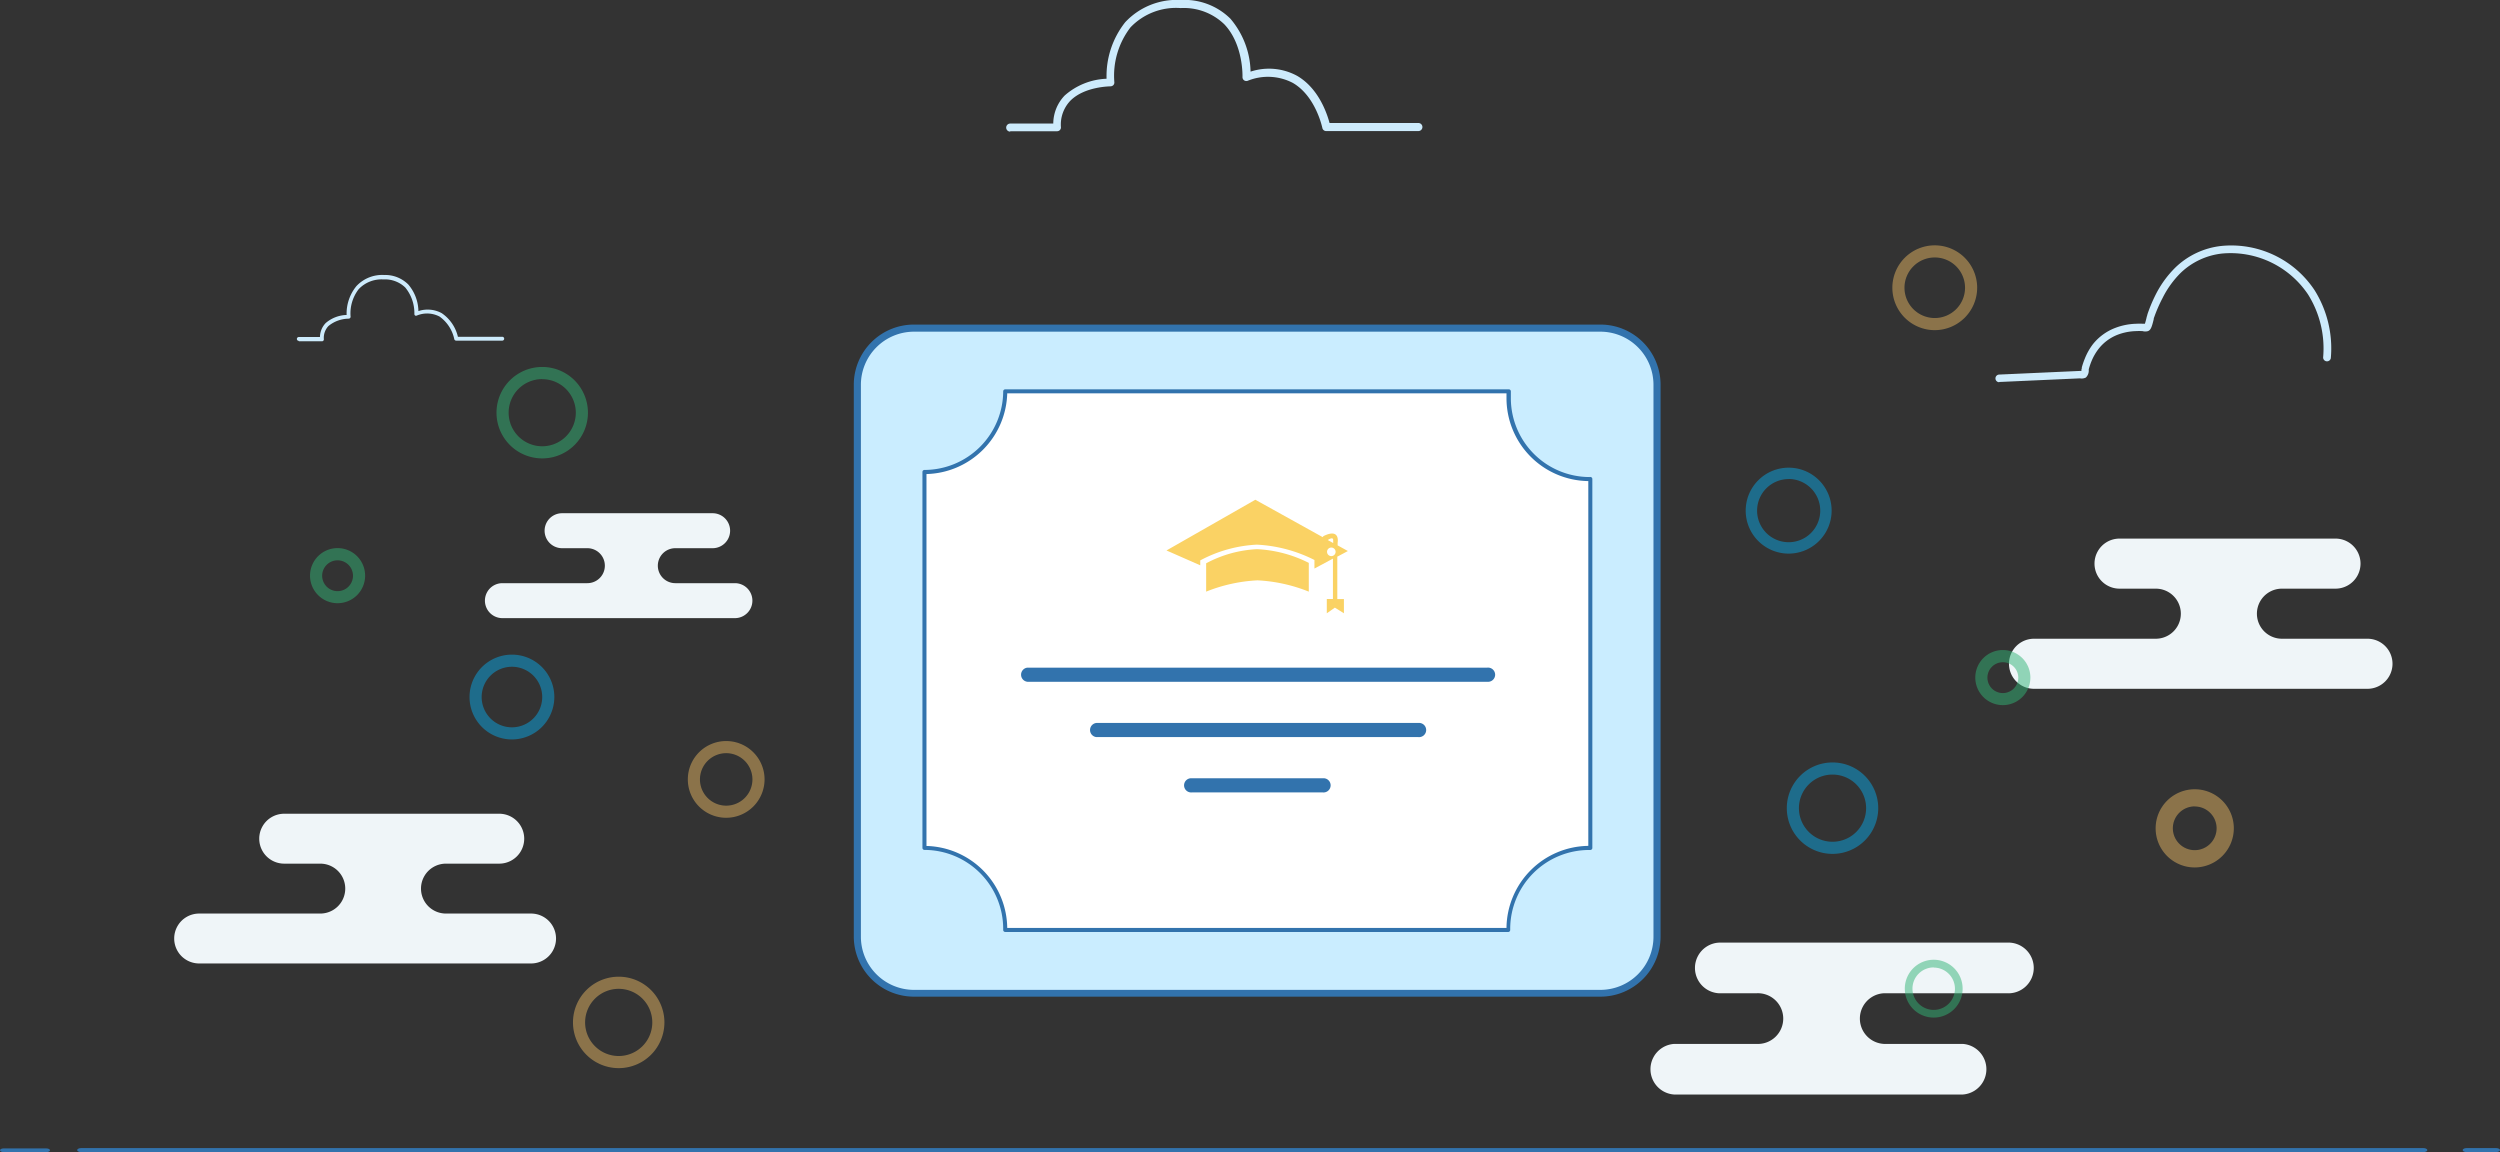 <svg xmlns="http://www.w3.org/2000/svg" viewBox="0 0 309.56 142.66"><rect x="0" y="0" width="309.56" height="142.66" fill="#333333" stroke="none"/><defs><style>.cls-1{fill:#eff5f8;}.cls-2{fill:#cdebfc;}.cls-3{fill:#3273ad;}.cls-4{opacity:0.5;}.cls-5{fill:#0aa5e3;}.cls-6{fill:#32b475;}.cls-7{fill:#e3b462;}.cls-8{fill:#caedff;}.cls-9{fill:#fff;}.cls-10{fill:#fad264;}</style></defs><title>university-certificate</title><g id="Layer_2" data-name="Layer 2"><g id="Layer_1-2" data-name="Layer 1"><path class="cls-1" d="M248.54,116.72h-35.7a3.14,3.14,0,0,0,0,6.27h4.65a3.14,3.14,0,1,1,0,6.27H207.33a3.14,3.14,0,0,0,0,6.27H243a3.14,3.14,0,0,0,0-6.27h-9.74a3.14,3.14,0,0,1,0-6.27h15.25a3.14,3.14,0,1,0,0-6.27Z"/><path class="cls-1" d="M24.64,119.3H65.76a3.09,3.09,0,0,0,0-6.18H55.22a3.09,3.09,0,1,1,0-6.18h6.6a3.09,3.09,0,0,0,0-6.18H35.19a3.09,3.09,0,0,0,0,6.18h4.47a3.09,3.09,0,1,1,0,6.18h-15a3.09,3.09,0,0,0,0,6.18Z"/><path class="cls-1" d="M251.86,85.29h41.29a3.1,3.1,0,1,0,0-6.2H282.56a3.1,3.1,0,1,1,0-6.2h6.63a3.1,3.1,0,1,0,0-6.2H262.45a3.1,3.1,0,1,0,0,6.2h4.49a3.1,3.1,0,1,1,0,6.2H251.86a3.1,3.1,0,1,0,0,6.2Z"/><path class="cls-1" d="M62.21,76.54H91a2.16,2.16,0,0,0,0-4.33H83.62a2.16,2.16,0,1,1,0-4.33h4.62a2.16,2.16,0,1,0,0-4.33H69.6a2.16,2.16,0,0,0,0,4.33h3.13a2.16,2.16,0,0,1,0,4.33H62.21a2.16,2.16,0,1,0,0,4.33Z"/><path class="cls-2" d="M247.55,47.3h0l10-.45a1.16,1.16,0,0,0,.73-.1,1.2,1.2,0,0,0,.36-.87c0-.07,0-.13,0-.16a8.69,8.69,0,0,1,.34-1,6.56,6.56,0,0,1,.89-1.54,5.56,5.56,0,0,1,2.34-1.73,6.88,6.88,0,0,1,2.26-.45,7.46,7.46,0,0,1,.83,0,1.25,1.25,0,0,0,.67,0c.35-.13.48-.52.71-1.46,0-.15.07-.27.09-.34a17.94,17.94,0,0,1,1-2.28A11.87,11.87,0,0,1,270,33.81a8.76,8.76,0,0,1,5.19-2.42,11.55,11.55,0,0,1,10.6,5.07,12.59,12.59,0,0,1,1.87,7.8.48.48,0,0,0,.95.1,13.57,13.57,0,0,0-2-8.41,12.37,12.37,0,0,0-11.5-5.5,9.7,9.7,0,0,0-5.75,2.68,12.8,12.8,0,0,0-2.46,3.4,18.81,18.81,0,0,0-1,2.4c0,.08-.07.23-.11.42s-.13.52-.2.74l-.19,0a9,9,0,0,0-.93,0,7.85,7.85,0,0,0-2.57.52,6.52,6.52,0,0,0-2.74,2,7.48,7.48,0,0,0-1,1.77,9.69,9.69,0,0,0-.38,1.11c0,.06,0,.16-.05.27l0,.17h-.17l-10,.45a.47.47,0,0,0,0,.95Z"/><path class="cls-2" d="M125.09,16.25h5.81a.47.47,0,0,0,.47-.49,4.27,4.27,0,0,1,1.14-3.26c1.77-1.82,5-1.8,5-1.81a.53.53,0,0,0,.36-.16.48.48,0,0,0,.11-.38,9.84,9.84,0,0,1,2-6.76A7.79,7.79,0,0,1,146.19,1,7.2,7.2,0,0,1,151.59,3c2.4,2.51,2.26,6.5,2.26,6.54a.48.48,0,0,0,.19.4.48.48,0,0,0,.44.07,6.65,6.65,0,0,1,5.61.26c2.84,1.65,3.64,5.54,3.65,5.58a.48.48,0,0,0,.47.38h11.42a.48.48,0,1,0,0-1h-11c-.29-1.1-1.32-4.27-4-5.83a7.29,7.29,0,0,0-5.78-.53,10.44,10.44,0,0,0-2.51-6.57A8.1,8.1,0,0,0,146.19,0a8.72,8.72,0,0,0-6.86,2.75,10.73,10.73,0,0,0-2.31,7,8.31,8.31,0,0,0-5.19,2.08,5.06,5.06,0,0,0-1.41,3.47h-5.33a.48.48,0,0,0,0,1Z"/><path class="cls-2" d="M37,42.26h2.9A.24.24,0,0,0,40.1,42a2.14,2.14,0,0,1,.57-1.63,4,4,0,0,1,2.5-.91.26.26,0,0,0,.18-.08.24.24,0,0,0,.06-.19,4.92,4.92,0,0,1,1-3.38,3.89,3.89,0,0,1,3.07-1.21,3.6,3.6,0,0,1,2.7,1,5,5,0,0,1,1.13,3.27.24.24,0,0,0,.09.2.24.24,0,0,0,.22,0,3.32,3.32,0,0,1,2.81.13,4.61,4.61,0,0,1,1.82,2.79.24.24,0,0,0,.23.19h5.71a.24.24,0,0,0,0-.48H56.7a4.88,4.88,0,0,0-2-2.92,3.64,3.64,0,0,0-2.89-.26,5.22,5.22,0,0,0-1.25-3.29,4.05,4.05,0,0,0-3-1.18,4.36,4.36,0,0,0-3.43,1.38A5.36,5.36,0,0,0,42.92,39a4.15,4.15,0,0,0-2.59,1,2.53,2.53,0,0,0-.71,1.73H37a.24.24,0,0,0,0,.48Z"/><path class="cls-3" d="M5.72,142.66H.47c-.26,0-.47-.1-.47-.23s.21-.23.47-.23H5.72c.26,0,.47.1.47.23S6,142.66,5.72,142.66Z"/><path class="cls-3" d="M300.06,142.66h-290c-.28,0-.5-.11-.5-.25s.22-.25.5-.25h290c.28,0,.5.11.5.25S300.33,142.66,300.06,142.66Z"/><path class="cls-3" d="M309.06,142.66h-3.62c-.28,0-.5-.11-.5-.25s.22-.25.5-.25h3.62c.28,0,.5.11.5.25S309.33,142.66,309.06,142.66Z"/><g class="cls-4"><path class="cls-5" d="M221.48,68.55a5.32,5.32,0,1,1,5.32-5.32A5.33,5.33,0,0,1,221.48,68.55Zm0-9.23a3.91,3.91,0,1,0,3.91,3.91A3.92,3.92,0,0,0,221.48,59.31Z"/><path class="cls-6" d="M67.14,56.76a5.66,5.66,0,1,1,5.66-5.66A5.66,5.66,0,0,1,67.14,56.76Zm0-9.82a4.16,4.16,0,1,0,4.16,4.16A4.16,4.16,0,0,0,67.14,46.95Z"/><path class="cls-6" d="M239.44,126a3.58,3.58,0,1,1,3.58-3.58A3.58,3.58,0,0,1,239.44,126Zm0-6.21a2.63,2.63,0,1,0,2.63,2.63A2.63,2.63,0,0,0,239.44,119.81Z"/><path class="cls-6" d="M248,87.31a3.41,3.41,0,1,1,3.41-3.41A3.41,3.41,0,0,1,248,87.31ZM248,82a1.91,1.91,0,1,0,1.91,1.91A1.91,1.91,0,0,0,248,82Z"/><path class="cls-6" d="M41.8,74.69a3.41,3.41,0,1,1,3.41-3.41A3.41,3.41,0,0,1,41.8,74.69Zm0-5.31a1.91,1.91,0,1,0,1.91,1.91A1.91,1.91,0,0,0,41.8,69.38Z"/><path class="cls-7" d="M271.76,107.41a4.84,4.84,0,1,1,4.84-4.84A4.85,4.85,0,0,1,271.76,107.41Zm0-7.56a2.71,2.71,0,1,0,2.71,2.71A2.71,2.71,0,0,0,271.76,99.86Z"/><path class="cls-7" d="M89.92,101.26a4.75,4.75,0,1,1,4.75-4.75A4.76,4.76,0,0,1,89.92,101.26Zm0-8a3.25,3.25,0,1,0,3.25,3.25A3.25,3.25,0,0,0,89.92,93.26Z"/><path class="cls-5" d="M226.91,105.73a5.66,5.66,0,1,1,5.66-5.66A5.66,5.66,0,0,1,226.91,105.73Zm0-9.82a4.16,4.16,0,1,0,4.16,4.16A4.16,4.16,0,0,0,226.91,95.91Z"/><path class="cls-7" d="M76.61,132.26a5.66,5.66,0,1,1,5.66-5.66A5.66,5.66,0,0,1,76.61,132.26Zm0-9.82a4.16,4.16,0,1,0,4.16,4.16A4.16,4.16,0,0,0,76.61,122.44Z"/><path class="cls-7" d="M239.57,40.88a5.25,5.25,0,1,1,5.25-5.25A5.26,5.26,0,0,1,239.57,40.88Zm0-9a3.75,3.75,0,1,0,3.75,3.75A3.75,3.75,0,0,0,239.57,31.88Z"/><path class="cls-5" d="M63.39,91.56a5.25,5.25,0,1,1,5.25-5.25A5.26,5.26,0,0,1,63.39,91.56Zm0-9a3.75,3.75,0,1,0,3.75,3.75A3.75,3.75,0,0,0,63.39,82.56Z"/></g><rect class="cls-8" x="106.2" y="40.63" width="98.98" height="82.34" rx="7.01" ry="7.01"/><path class="cls-3" d="M198.17,123.41h-85a7.45,7.45,0,0,1-7.45-7.45V47.64a7.45,7.45,0,0,1,7.45-7.45h85a7.45,7.45,0,0,1,7.45,7.45V116A7.45,7.45,0,0,1,198.17,123.41Zm-85-82.34a6.58,6.58,0,0,0-6.57,6.57V116a6.58,6.58,0,0,0,6.57,6.57h85a6.58,6.58,0,0,0,6.57-6.57V47.64a6.58,6.58,0,0,0-6.57-6.57Z"/><path class="cls-9" d="M196.8,59.32a10,10,0,0,1-10-10c0-.29,0-.57,0-.85H124.47a10,10,0,0,1-10,10V105a10,10,0,0,1,10,10s0,.1,0,.15H186.8s0-.1,0-.15a10,10,0,0,1,10-10h.12V59.31Z"/><path class="cls-3" d="M186.79,115.4H124.47a.25.25,0,0,1-.25-.25s0-.06,0-.09a9.78,9.78,0,0,0-9.75-9.82.25.25,0,0,1-.25-.25V58.44a.25.25,0,0,1,.25-.25,9.78,9.78,0,0,0,9.75-9.73.25.25,0,0,1,.25-.25h62.36a.25.25,0,0,1,.25.27c0,.27,0,.55,0,.83a9.77,9.77,0,0,0,9.76,9.76v.24l0-.25h.08a.25.25,0,0,1,.25.25V105a.25.25,0,0,1-.08.18.3.3,0,0,1-.18.07h-.07A9.78,9.78,0,0,0,187,115c0,.09,0,.12,0,.15A.25.25,0,0,1,186.79,115.4Zm-62.07-.5h61.82a10.27,10.27,0,0,1,10.13-10.16V59.57A10.27,10.27,0,0,1,186.54,49.3c0-.2,0-.4,0-.6H124.72a10.28,10.28,0,0,1-10,10v46.05A10.28,10.28,0,0,1,124.72,114.9Z"/><path class="cls-3" d="M184.16,84.42H127.22a.88.88,0,0,1,0-1.75h56.94a.88.88,0,1,1,0,1.75Z"/><path class="cls-3" d="M175.62,91.27H135.76a.88.88,0,0,1,0-1.75h39.86a.88.88,0,1,1,0,1.75Z"/><path class="cls-3" d="M163.79,98.12h-16.2a.88.88,0,1,1,0-1.75h16.2a.88.88,0,1,1,0,1.75Z"/><path class="cls-10" d="M149.35,69.75v3.51a19.6,19.6,0,0,1,6.36-1.4,19.6,19.6,0,0,1,6.35,1.4V69.7a15.88,15.88,0,0,0-6.4-1.7,14.84,14.84,0,0,0-6.31,1.75Zm0,0"/><path class="cls-10" d="M165.63,68.91l1.27-.68-1.27-.7V67.2s.36-1.81-1.67-.86a.38.38,0,0,0-.18.17l-8.34-4.63-11,6.28L148.62,70v-.61a16.57,16.57,0,0,1,7-1.95,17.72,17.72,0,0,1,7.14,1.9v1.06l2.29-1.23v5h-.76v1.77l1-.7,1.12.7V74.18h-.82V68.91Zm-.55-2v.33l-.67-.37c.24-.16.67-.38.67,0Zm-.23,1.95a.53.53,0,1,1,.53-.53.53.53,0,0,1-.53.53Zm0,0"/></g></g></svg>